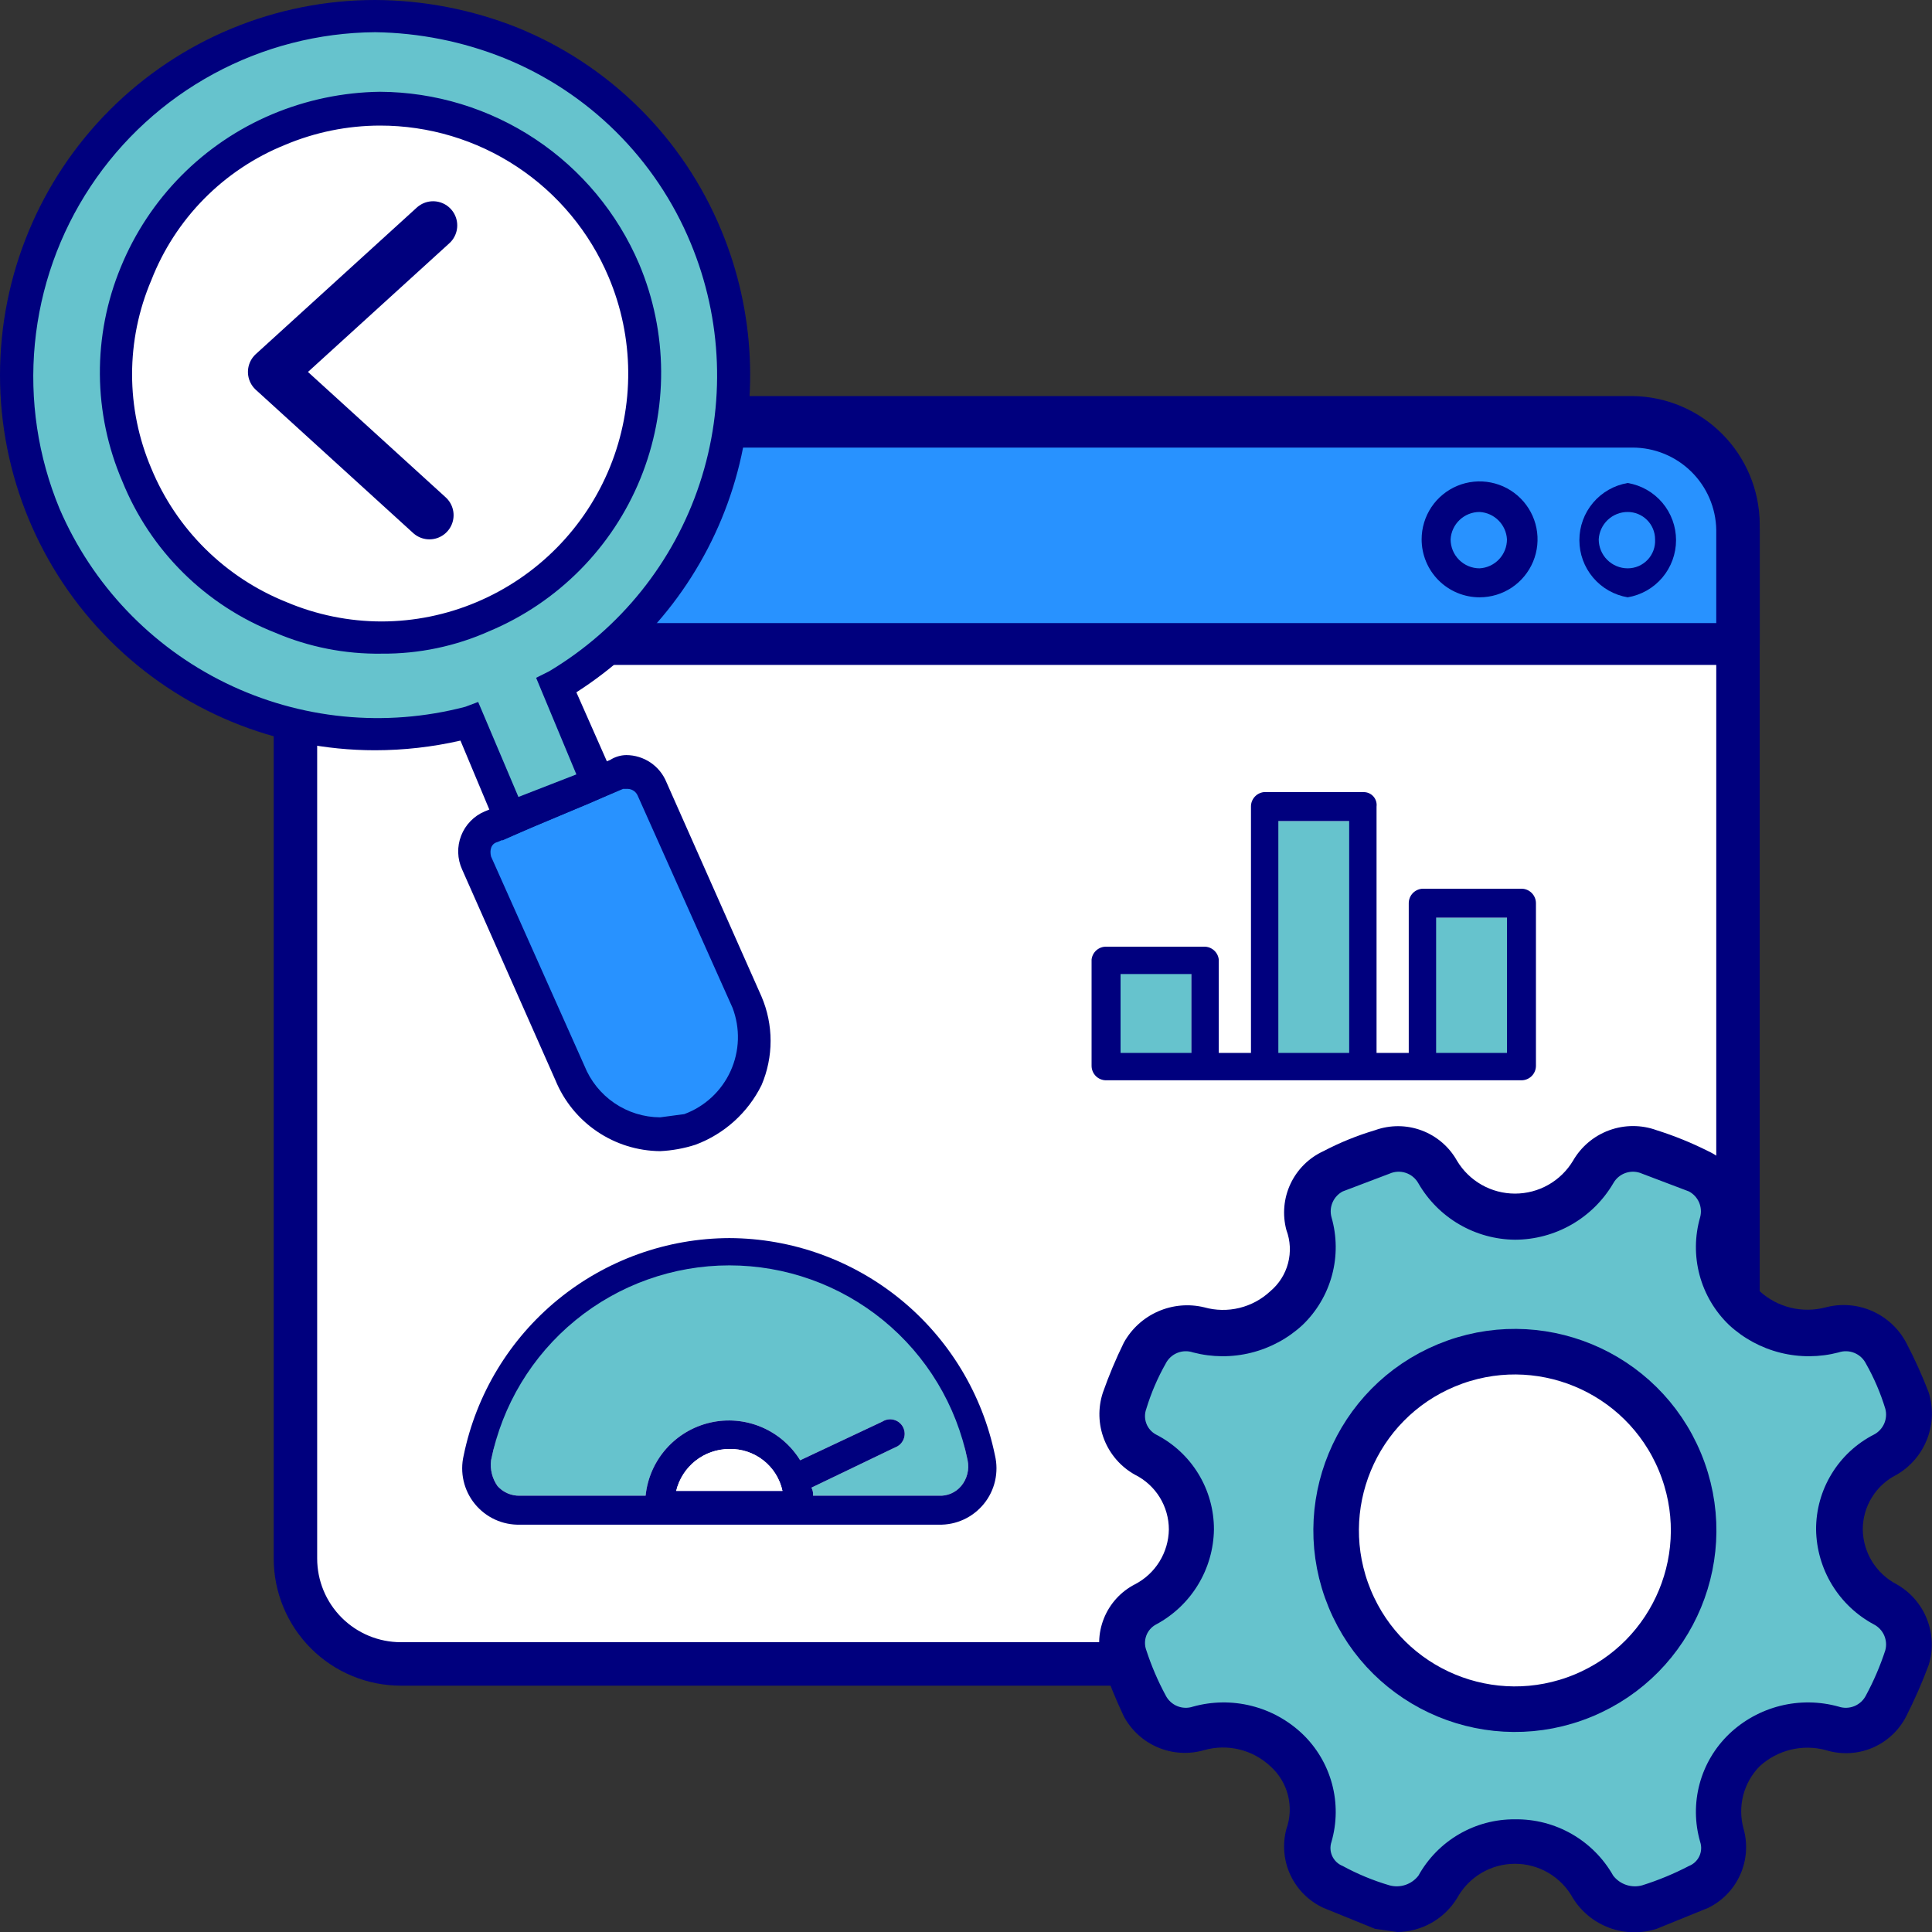 <svg width="120" height="120" viewBox="0 0 120 120" fill="none" xmlns="http://www.w3.org/2000/svg">
<rect x="0" y="0" width="120" height="120" fill="#333333" stroke="none"/>
<g clip-path="url(#clip0_1559_2990)">
<path d="M107.9 96.9V32.5C107.9 30.776 107.215 29.123 105.996 27.904C104.777 26.685 103.124 26 101.4 26H24.9C23.167 26 21.503 26.681 20.268 27.898C19.033 29.114 18.326 30.767 18.3 32.5V96.8C18.326 98.533 19.033 100.186 20.268 101.402C21.503 102.619 23.167 103.3 24.9 103.3H101.5C103.197 103.3 104.825 102.626 106.025 101.425C107.226 100.225 107.9 98.597 107.9 96.9Z" fill="white"/>
<path d="M101.5 104.7H24.9C22.805 104.7 20.795 103.867 19.314 102.386C17.832 100.904 17 98.895 17 96.8V32.5C17 30.404 17.832 28.395 19.314 26.913C20.795 25.432 22.805 24.6 24.9 24.6H101.4C103.487 24.625 105.482 25.466 106.957 26.942C108.433 28.418 109.274 30.413 109.3 32.5V96.9C109.3 98.968 108.478 100.952 107.015 102.415C105.553 103.878 103.569 104.7 101.5 104.7ZM24.9 27.3C23.521 27.3 22.198 27.848 21.223 28.823C20.248 29.798 19.7 31.12 19.7 32.5V96.8C19.7 98.179 20.248 99.501 21.223 100.477C22.198 101.452 23.521 102 24.9 102H101.5C102.853 102 104.15 101.462 105.106 100.506C106.063 99.549 106.6 98.252 106.6 96.9V32.5C106.6 31.12 106.052 29.798 105.077 28.823C104.102 27.848 102.779 27.3 101.4 27.3H24.9Z" fill="#00007E"/>
<path d="M18.3 40H107.9V32.9C107.9 31.177 107.215 29.523 105.996 28.304C104.777 27.085 103.124 26.4 101.4 26.4H24.9C23.167 26.4 21.503 27.082 20.268 28.298C19.033 29.514 18.326 31.167 18.3 32.9V40Z" fill="#2892FF"/>
<path d="M107.9 41.3H18.3C17.955 41.3 17.625 41.163 17.381 40.919C17.137 40.676 17 40.345 17 40V32.9C17 31.867 17.205 30.845 17.603 29.892C18.001 28.939 18.585 28.075 19.32 27.349C20.055 26.623 20.926 26.051 21.884 25.665C22.842 25.279 23.867 25.087 24.9 25.1H101.4C103.478 25.1 105.472 25.919 106.951 27.379C108.43 28.839 109.274 30.822 109.3 32.9V40C109.275 40.354 109.116 40.685 108.856 40.926C108.596 41.167 108.255 41.301 107.9 41.3ZM19.7 38.7H106.6V32.9C106.574 31.538 106.014 30.241 105.042 29.288C104.07 28.334 102.762 27.8 101.4 27.8H24.9C24.222 27.787 23.548 27.909 22.918 28.159C22.287 28.41 21.713 28.783 21.229 29.258C20.745 29.733 20.36 30.3 20.098 30.925C19.835 31.551 19.7 32.222 19.7 32.9V38.7Z" fill="#00007E"/>
<path d="M101.1 37.1C101.939 36.959 102.701 36.525 103.251 35.875C103.8 35.225 104.102 34.401 104.102 33.55C104.102 32.699 103.8 31.875 103.251 31.225C102.701 30.576 101.939 30.141 101.1 30C100.26 30.141 99.498 30.576 98.949 31.225C98.399 31.875 98.098 32.699 98.098 33.55C98.098 34.401 98.399 35.225 98.949 35.875C99.498 36.525 100.26 36.959 101.1 37.1ZM101.1 31.8C101.551 31.8 101.983 31.979 102.302 32.298C102.621 32.617 102.8 33.049 102.8 33.5C102.813 33.731 102.78 33.963 102.7 34.181C102.621 34.399 102.498 34.599 102.339 34.767C102.179 34.936 101.987 35.07 101.774 35.162C101.561 35.253 101.332 35.3 101.1 35.3C100.622 35.3 100.165 35.11 99.827 34.773C99.489 34.435 99.3 33.977 99.3 33.5C99.325 33.04 99.526 32.608 99.861 32.291C100.196 31.975 100.639 31.799 101.1 31.8Z" fill="#00007E"/>
<path d="M91.9 37.1C92.612 37.1 93.308 36.889 93.9 36.494C94.492 36.098 94.953 35.536 95.226 34.878C95.498 34.22 95.57 33.496 95.431 32.798C95.292 32.1 94.949 31.458 94.445 30.955C93.942 30.451 93.3 30.108 92.602 29.97C91.904 29.831 91.18 29.902 90.522 30.174C89.864 30.447 89.302 30.908 88.906 31.5C88.511 32.092 88.3 32.788 88.3 33.5C88.3 33.973 88.393 34.441 88.574 34.878C88.755 35.315 89.02 35.712 89.354 36.046C89.689 36.38 90.085 36.645 90.522 36.826C90.959 37.007 91.427 37.1 91.9 37.1ZM91.9 31.8C92.343 31.824 92.761 32.011 93.075 32.325C93.389 32.639 93.576 33.057 93.6 33.5C93.6 33.961 93.425 34.404 93.108 34.739C92.792 35.074 92.36 35.275 91.9 35.3C91.422 35.3 90.965 35.111 90.627 34.773C90.289 34.436 90.1 33.978 90.1 33.5C90.125 33.041 90.326 32.608 90.661 32.292C90.996 31.976 91.439 31.8 91.9 31.8Z" fill="#00007E"/>
<path d="M74 60H69V66H74V60Z" fill="#66C3CD"/>
<path d="M84 51H79V66H84V51Z" fill="#66C3CD"/>
<path d="M94 57H89V66H94V57Z" fill="#66C3CD"/>
<path d="M68.7 67.099H94.5C94.739 67.099 94.967 67.004 95.136 66.836C95.305 66.667 95.4 66.438 95.4 66.199V56.099C95.4 55.861 95.305 55.632 95.136 55.463C94.967 55.294 94.739 55.199 94.5 55.199H88.4C88.161 55.199 87.932 55.294 87.763 55.463C87.595 55.632 87.5 55.861 87.5 56.099V65.399H85.5V50.099C85.514 49.986 85.504 49.871 85.47 49.762C85.436 49.653 85.38 49.553 85.304 49.468C85.228 49.383 85.135 49.314 85.031 49.268C84.927 49.222 84.814 49.198 84.7 49.199H78.5C78.279 49.224 78.075 49.33 77.927 49.496C77.779 49.662 77.698 49.877 77.7 50.099V65.399H75.7V59.599C75.675 59.378 75.57 59.174 75.403 59.027C75.237 58.879 75.022 58.798 74.8 58.799H68.7C68.478 58.798 68.263 58.879 68.096 59.027C67.93 59.174 67.825 59.378 67.8 59.599V66.199C67.8 66.438 67.895 66.667 68.063 66.836C68.232 67.004 68.461 67.099 68.7 67.099ZM74 65.399H69.6V60.499H74V65.399ZM83.8 50.999V65.399H79.4V50.999H83.8ZM93.6 56.999V65.399H89.2V56.999H93.6Z" fill="#00007E"/>
<path d="M45.501 77.5C42.04 77.532 37.688 79.32 35.001 81.5C32.312 83.68 31.247 87.32 30.5 90.699C30.431 91.264 30.574 91.834 30.9 92.299C31.076 92.496 31.292 92.651 31.534 92.755C31.776 92.858 32.037 92.908 32.3 92.899H40.1C40.211 91.818 40.657 90.799 41.377 89.984C42.096 89.17 43.053 88.602 44.112 88.359C45.171 88.116 46.28 88.211 47.282 88.631C48.285 89.051 49.13 89.774 49.7 90.699L54.8 88.299C54.907 88.23 55.026 88.185 55.151 88.165C55.276 88.146 55.404 88.153 55.526 88.186C55.649 88.219 55.763 88.278 55.86 88.358C55.958 88.439 56.038 88.539 56.095 88.652C56.151 88.765 56.184 88.889 56.189 89.016C56.194 89.142 56.173 89.269 56.127 89.386C56.08 89.504 56.009 89.61 55.918 89.699C55.828 89.787 55.719 89.856 55.6 89.899L50.4 92.399C50.481 92.553 50.516 92.726 50.5 92.899H58.3C58.564 92.915 58.828 92.869 59.071 92.765C59.314 92.661 59.53 92.501 59.7 92.299C59.883 92.08 60.014 91.822 60.083 91.545C60.152 91.268 60.158 90.979 60.1 90.699C59.354 87.32 58.606 84.18 55.918 82C53.23 79.82 48.961 77.532 45.501 77.5Z" fill="#66C3CD"/>
<path d="M45.3 76.9C41.417 76.913 37.658 78.262 34.653 80.72C31.648 83.179 29.581 86.597 28.8 90.4C28.677 90.922 28.676 91.464 28.796 91.986C28.916 92.508 29.154 92.996 29.493 93.411C29.831 93.826 30.26 94.159 30.746 94.382C31.233 94.606 31.765 94.715 32.3 94.7H58.3C58.835 94.715 59.367 94.606 59.854 94.382C60.34 94.159 60.769 93.826 61.107 93.411C61.446 92.996 61.684 92.508 61.804 91.986C61.924 91.464 61.923 90.922 61.8 90.4C61.019 86.597 58.952 83.179 55.947 80.72C52.942 78.262 49.182 76.913 45.3 76.9ZM59.7 92.3C59.529 92.502 59.314 92.662 59.071 92.766C58.828 92.87 58.564 92.916 58.3 92.9H50.5C50.516 92.728 50.481 92.554 50.4 92.4L55.6 89.9C55.719 89.857 55.827 89.788 55.918 89.7C56.008 89.612 56.079 89.505 56.126 89.387C56.173 89.27 56.194 89.143 56.189 89.017C56.183 88.89 56.151 88.766 56.094 88.653C56.038 88.54 55.958 88.44 55.86 88.36C55.762 88.279 55.648 88.221 55.526 88.187C55.404 88.154 55.276 88.147 55.151 88.166C55.026 88.186 54.906 88.231 54.8 88.3L49.7 90.7C49.13 89.775 48.284 89.052 47.282 88.632C46.279 88.212 45.171 88.117 44.111 88.36C43.052 88.603 42.096 89.171 41.376 89.986C40.657 90.8 40.21 91.819 40.1 92.9H32.3C32.037 92.909 31.775 92.859 31.533 92.756C31.291 92.652 31.075 92.497 30.9 92.3C30.573 91.835 30.431 91.265 30.5 90.7C31.191 87.285 33.042 84.213 35.74 82.007C38.438 79.801 41.815 78.595 45.3 78.595C48.785 78.595 52.162 79.801 54.86 82.007C57.557 84.213 59.409 87.285 60.1 90.7C60.158 90.98 60.152 91.269 60.083 91.546C60.013 91.823 59.883 92.081 59.7 92.3ZM48.6 92.6H42C42.179 91.86 42.602 91.201 43.2 90.73C43.799 90.258 44.538 90.001 45.3 90C46.066 89.983 46.815 90.233 47.417 90.707C48.019 91.182 48.438 91.851 48.6 92.6Z" fill="#00007E"/>
<path d="M45.3 90.001C44.538 90.002 43.799 90.259 43.2 90.73C42.602 91.202 42.179 91.86 42 92.601H48.6C48.438 91.852 48.019 91.182 47.417 90.708C46.815 90.233 46.066 89.983 45.3 90.001Z" fill="white"/>
<path d="M23.3 45.6C35.616 45.6 45.6 35.616 45.6 23.3C45.6 10.984 35.616 1 23.3 1C10.984 1 1 10.984 1 23.3C1 35.616 10.984 45.6 23.3 45.6Z" fill="white"/>
<path d="M41 70.4C39.799 70.378 38.63 70.006 37.636 69.332C36.642 68.657 35.865 67.708 35.4 66.6L29.6 53.6C29.503 53.398 29.452 53.175 29.452 52.95C29.452 52.725 29.503 52.503 29.6 52.3C29.681 52.097 29.802 51.912 29.957 51.757C30.112 51.602 30.297 51.481 30.5 51.4L38.3 48.1H38.9C39.236 48.09 39.567 48.18 39.852 48.358C40.136 48.536 40.362 48.794 40.5 49.1L46.4 62.3C46.707 63.049 46.856 63.852 46.839 64.661C46.821 65.469 46.638 66.266 46.3 67C46.009 67.754 45.553 68.433 44.964 68.987C44.376 69.541 43.67 69.955 42.9 70.2C42.281 70.363 41.64 70.431 41 70.4Z" fill="#2892FF"/>
<path d="M38.901 49C39.044 48.987 39.188 49.018 39.314 49.09C39.439 49.161 39.539 49.27 39.6 49.4L45.501 62.6C45.74 63.23 45.853 63.902 45.832 64.576C45.811 65.249 45.656 65.912 45.377 66.526C45.098 67.14 44.7 67.692 44.207 68.151C43.713 68.61 43.133 68.967 42.501 69.2L41.001 69.4C39.988 69.394 39 69.086 38.163 68.516C37.326 67.946 36.678 67.14 36.3 66.2L30.5 53.2C30.401 52.8 30.5 52.4 30.901 52.3L38.7 49H38.901ZM38.901 46.9C38.546 46.905 38.199 47.009 37.901 47.2L30.101 50.4C29.769 50.541 29.47 50.747 29.22 51.006C28.969 51.264 28.773 51.57 28.643 51.906C28.512 52.241 28.45 52.599 28.46 52.959C28.47 53.319 28.552 53.673 28.701 54L34.501 67.1C35.031 68.392 35.931 69.498 37.087 70.28C38.243 71.063 39.605 71.487 41.001 71.5C41.748 71.465 42.488 71.33 43.2 71.1C44.988 70.433 46.454 69.11 47.3 67.4C47.672 66.531 47.863 65.596 47.863 64.65C47.863 63.705 47.672 62.77 47.3 61.9L41.401 48.6C41.201 48.1 40.856 47.671 40.411 47.368C39.965 47.065 39.439 46.902 38.901 46.9Z" fill="#00007E"/>
<path d="M29.2 44.8C27.276 45.318 25.293 45.587 23.3 45.6C18.917 45.633 14.624 44.356 10.971 41.933C7.319 39.51 4.473 36.051 2.8 32C1.651 29.303 1.047 26.405 1.024 23.474C1.001 20.542 1.559 17.635 2.665 14.92C3.771 12.206 5.405 9.737 7.47 7.657C9.536 5.576 11.993 3.926 14.7 2.8C17.408 1.603 20.339 0.99 23.3 1C26.173 1.028 29.018 1.57 31.7 2.6C34.416 3.69 36.887 5.314 38.965 7.375C41.043 9.436 42.687 11.893 43.8 14.6C45.907 19.576 46.136 25.148 44.443 30.279C42.751 35.411 39.253 39.754 34.6 42.5L37.1 48.5L31.7 50.8L29.2 44.8ZM23.6 6.8C21.442 6.792 19.303 7.199 17.3 8C14.316 9.272 11.772 11.395 9.988 14.105C8.204 16.814 7.259 19.989 7.269 23.233C7.28 26.477 8.247 29.646 10.048 32.344C11.85 35.041 14.407 37.148 17.4 38.4C19.403 39.201 21.542 39.608 23.7 39.6C25.868 39.612 28.014 39.169 30 38.3C33.483 36.824 36.348 34.189 38.111 30.842C39.874 27.495 40.425 23.642 39.672 19.935C38.919 16.228 36.907 12.895 33.978 10.501C31.049 8.107 27.383 6.8 23.6 6.8Z" fill="#66C3CD"/>
<path d="M23.3 2C26.042 2.039 28.754 2.581 31.3 3.6C33.901 4.65 36.266 6.207 38.258 8.182C40.25 10.157 41.828 12.508 42.9 15.1C44.876 19.851 45.074 25.155 43.458 30.04C41.842 34.926 38.52 39.065 34.1 41.7L33.3 42.1L35.8 48.1L32.2 49.5L29.7 43.6L28.9 43.9C23.923 45.204 18.643 44.681 14.019 42.424C9.395 40.167 5.734 36.326 3.7 31.6C2.356 28.361 1.829 24.842 2.165 21.352C2.5 17.862 3.688 14.508 5.623 11.585C7.559 8.661 10.184 6.258 13.266 4.587C16.348 2.916 19.794 2.027 23.3 2ZM23.7 40.6C26.008 40.619 28.293 40.142 30.4 39.2C32.509 38.315 34.422 37.023 36.031 35.397C37.64 33.772 38.913 31.846 39.776 29.728C40.64 27.61 41.078 25.343 41.065 23.056C41.052 20.769 40.588 18.508 39.7 16.4C38.353 13.24 36.111 10.543 33.251 8.642C30.39 6.74 27.035 5.718 23.6 5.7C21.297 5.731 19.023 6.207 16.9 7.1C12.633 8.898 9.253 12.315 7.5 16.6C6.627 18.711 6.187 20.976 6.204 23.26C6.221 25.544 6.696 27.802 7.6 29.9C8.461 32.03 9.748 33.963 11.381 35.579C13.015 37.195 14.961 38.461 17.1 39.3C19.185 40.19 21.433 40.633 23.7 40.6ZM23.3 0C17.12 0 11.194 2.455 6.824 6.824C2.455 11.194 0 17.12 0 23.3C0 29.48 2.455 35.406 6.824 39.776C11.194 44.145 17.12 46.6 23.3 46.6C25.084 46.598 26.861 46.397 28.6 46L30.4 50.3L31.2 52.2L33 51.4L36.6 49.9L38.4 49.1L37.7 47.3L35.8 43C40.434 40.037 43.876 35.536 45.522 30.288C47.168 25.039 46.912 19.379 44.8 14.3C43.627 11.461 41.9 8.884 39.719 6.721C37.539 4.557 34.948 2.85 32.1 1.7C29.298 0.59 26.314 0.014 23.3 0ZM23.7 38.6C21.673 38.597 19.667 38.189 17.8 37.4C15.917 36.647 14.204 35.525 12.761 34.099C11.318 32.674 10.176 30.974 9.4 29.1C8.611 27.251 8.204 25.261 8.204 23.25C8.204 21.239 8.611 19.249 9.4 17.4C10.138 15.508 11.255 13.787 12.682 12.343C14.11 10.898 15.817 9.761 17.7 9C19.567 8.211 21.573 7.803 23.6 7.8C26.629 7.797 29.592 8.687 32.117 10.359C34.643 12.031 36.62 14.41 37.8 17.2C38.59 19.064 39.005 21.067 39.02 23.091C39.035 25.116 38.651 27.124 37.889 29.001C37.128 30.877 36.004 32.585 34.581 34.026C33.159 35.467 31.466 36.614 29.6 37.4C27.733 38.189 25.727 38.597 23.7 38.6Z" fill="#00007E"/>
<path d="M26.673 32L16.9 23.102L26.9 14" stroke="#00007E" stroke-width="3" stroke-linecap="round" stroke-linejoin="round"/>
<path d="M114.3 95.001C114.295 94.037 114.553 93.09 115.046 92.261C115.54 91.433 116.25 90.755 117.1 90.3C117.678 90 118.128 89.501 118.367 88.894C118.606 88.287 118.618 87.615 118.4 87.001C118.1 86.001 117.6 85.001 117.2 84.001C116.882 83.41 116.37 82.948 115.75 82.693C115.13 82.438 114.441 82.405 113.8 82.6C112.857 82.881 111.856 82.898 110.905 82.652C109.953 82.405 109.087 81.903 108.4 81.201C107.684 80.565 107.17 79.734 106.921 78.81C106.672 77.886 106.7 76.909 107 76.001C107.144 75.362 107.075 74.694 106.804 74.098C106.534 73.502 106.075 73.012 105.5 72.701L102.4 71.501C101.77 71.296 101.089 71.314 100.47 71.551C99.852 71.787 99.333 72.228 98.999 72.8C98.489 73.646 97.771 74.347 96.913 74.837C96.056 75.327 95.087 75.59 94.1 75.6C93.123 75.602 92.163 75.343 91.32 74.851C90.476 74.359 89.779 73.651 89.299 72.8C88.966 72.228 88.447 71.787 87.829 71.551C87.21 71.314 86.529 71.296 85.9 71.501L82.799 72.701C82.199 72.983 81.718 73.471 81.444 74.075C81.169 74.68 81.118 75.362 81.299 76.001C81.575 76.912 81.589 77.881 81.342 78.8C81.094 79.719 80.595 80.551 79.9 81.201C79.206 81.894 78.34 82.39 77.39 82.636C76.441 82.882 75.443 82.87 74.499 82.6C73.858 82.405 73.169 82.438 72.549 82.693C71.929 82.948 71.417 83.41 71.1 84.001C70.6 85.001 70.2 86.001 69.799 87.001C69.589 87.627 69.615 88.308 69.873 88.916C70.131 89.525 70.603 90.017 71.2 90.3C72.05 90.755 72.76 91.433 73.253 92.261C73.746 93.09 74.004 94.037 73.999 95.001C73.997 95.95 73.735 96.88 73.241 97.691C72.748 98.502 72.042 99.162 71.2 99.6C70.595 99.903 70.121 100.414 69.863 101.039C69.606 101.663 69.583 102.36 69.799 103.001C70.172 103.993 70.606 104.962 71.1 105.901C71.415 106.496 71.922 106.968 72.539 107.24C73.156 107.512 73.847 107.569 74.499 107.401C75.434 107.119 76.427 107.09 77.376 107.319C78.325 107.547 79.196 108.024 79.9 108.701C80.594 109.372 81.091 110.221 81.338 111.155C81.585 112.09 81.571 113.073 81.299 114.001C81.144 114.625 81.208 115.284 81.481 115.867C81.754 116.45 82.22 116.921 82.799 117.201C83.79 117.703 84.829 118.105 85.9 118.401C86.519 118.614 87.191 118.611 87.809 118.393C88.426 118.175 88.951 117.755 89.299 117.201C89.771 116.343 90.466 115.629 91.312 115.136C92.157 114.642 93.121 114.388 94.1 114.401C95.091 114.392 96.067 114.646 96.928 115.138C97.789 115.63 98.504 116.342 98.999 117.201C99.334 117.769 99.859 118.201 100.481 118.421C101.103 118.64 101.782 118.633 102.4 118.401C103.47 118.105 104.509 117.703 105.5 117.201C106.067 116.907 106.522 116.434 106.793 115.855C107.065 115.277 107.137 114.625 107 114.001C106.704 113.075 106.679 112.085 106.927 111.146C107.175 110.208 107.686 109.359 108.4 108.701C109.097 108.015 109.968 107.532 110.92 107.303C111.871 107.074 112.866 107.108 113.8 107.401C114.452 107.551 115.136 107.487 115.749 107.216C116.362 106.946 116.871 106.484 117.2 105.901C117.659 104.96 118.06 103.991 118.4 103.001C118.624 102.372 118.616 101.684 118.377 101.06C118.139 100.437 117.686 99.919 117.1 99.6C116.257 99.162 115.551 98.502 115.058 97.691C114.564 96.88 114.302 95.95 114.3 95.001Z" fill="#66C3CD"/>
<path d="M86.8 120.001L85.4 119.801L82.2 118.501C81.3 118.086 80.576 117.367 80.155 116.471C79.734 115.574 79.644 114.558 79.9 113.601C80.141 112.925 80.174 112.193 79.996 111.498C79.818 110.803 79.436 110.177 78.9 109.701C78.36 109.196 77.699 108.838 76.981 108.663C76.263 108.488 75.511 108.501 74.8 108.701C73.852 108.978 72.838 108.921 71.927 108.538C71.016 108.156 70.265 107.472 69.8 106.601C69.306 105.559 68.872 104.491 68.5 103.401C68.173 102.466 68.196 101.445 68.564 100.526C68.931 99.607 69.619 98.852 70.5 98.401C71.124 98.076 71.649 97.589 72.018 96.99C72.388 96.392 72.589 95.704 72.6 95.001C72.6 94.295 72.404 93.603 72.033 93.002C71.662 92.402 71.131 91.916 70.5 91.601C69.625 91.116 68.948 90.341 68.582 89.41C68.218 88.48 68.188 87.451 68.5 86.501C68.872 85.443 69.306 84.408 69.8 83.401C70.276 82.536 71.024 81.853 71.928 81.455C72.831 81.058 73.84 80.968 74.8 81.201C75.511 81.4 76.263 81.413 76.981 81.238C77.699 81.063 78.36 80.706 78.9 80.201C79.439 79.749 79.825 79.141 80.004 78.46C80.183 77.779 80.147 77.06 79.9 76.401C79.644 75.444 79.734 74.427 80.155 73.531C80.576 72.634 81.3 71.915 82.2 71.501C83.222 70.965 84.294 70.53 85.4 70.201C86.337 69.861 87.365 69.865 88.299 70.213C89.234 70.561 90.013 71.23 90.5 72.101C90.873 72.722 91.401 73.236 92.032 73.593C92.662 73.95 93.375 74.137 94.1 74.137C94.825 74.137 95.537 73.95 96.168 73.593C96.799 73.236 97.326 72.722 97.7 72.101C98.204 71.222 99.002 70.55 99.953 70.203C100.905 69.855 101.948 69.854 102.9 70.201C104 70.548 105.07 70.982 106.1 71.501C106.995 71.916 107.71 72.64 108.114 73.54C108.518 74.44 108.584 75.456 108.3 76.401C108.104 77.065 108.094 77.77 108.27 78.44C108.447 79.11 108.803 79.719 109.3 80.201C109.845 80.698 110.506 81.05 111.222 81.224C111.938 81.399 112.687 81.391 113.4 81.201C114.359 80.951 115.375 81.031 116.282 81.431C117.19 81.83 117.936 82.524 118.4 83.401C118.926 84.406 119.394 85.441 119.8 86.501C120.092 87.452 120.053 88.474 119.69 89.4C119.327 90.326 118.661 91.102 117.8 91.601C117.168 91.916 116.638 92.402 116.267 93.002C115.896 93.603 115.699 94.295 115.7 95.001C115.711 95.704 115.911 96.392 116.281 96.99C116.651 97.589 117.176 98.076 117.8 98.401C118.653 98.882 119.316 99.64 119.679 100.549C120.043 101.458 120.085 102.464 119.8 103.401C119.394 104.493 118.926 105.561 118.4 106.601C117.949 107.485 117.199 108.181 116.284 108.566C115.369 108.95 114.347 108.998 113.4 108.701C112.687 108.51 111.938 108.502 111.222 108.677C110.506 108.852 109.845 109.204 109.3 109.701C108.803 110.204 108.449 110.831 108.273 111.516C108.098 112.201 108.107 112.92 108.3 113.601C108.563 114.546 108.487 115.553 108.085 116.448C107.684 117.343 106.981 118.07 106.1 118.501L102.9 119.801C101.945 120.109 100.915 120.089 99.973 119.745C99.031 119.401 98.231 118.752 97.7 117.901C97.347 117.254 96.827 116.714 96.193 116.338C95.56 115.961 94.837 115.763 94.1 115.763C93.363 115.763 92.64 115.961 92.006 116.338C91.373 116.714 90.852 117.254 90.5 117.901C90.111 118.535 89.567 119.06 88.92 119.428C88.273 119.795 87.544 119.992 86.8 120.001ZM94.1 113.001C95.337 112.984 96.556 113.299 97.629 113.915C98.702 114.531 99.59 115.424 100.2 116.501C100.406 116.768 100.688 116.968 101.008 117.075C101.329 117.182 101.674 117.191 102 117.101C103 116.787 103.97 116.385 104.9 115.901C105.187 115.788 105.419 115.57 105.55 115.291C105.68 115.012 105.698 114.693 105.6 114.401C105.26 113.226 105.248 111.981 105.565 110.8C105.882 109.619 106.517 108.547 107.4 107.701C108.289 106.853 109.383 106.251 110.575 105.953C111.767 105.655 113.016 105.672 114.2 106.001C114.52 106.109 114.868 106.098 115.181 105.969C115.493 105.84 115.749 105.603 115.9 105.301C116.383 104.405 116.785 103.468 117.1 102.501C117.182 102.194 117.157 101.869 117.03 101.578C116.903 101.288 116.68 101.049 116.4 100.901C115.327 100.329 114.427 99.48 113.794 98.442C113.161 97.405 112.818 96.216 112.8 95.001C112.796 93.781 113.13 92.583 113.766 91.542C114.401 90.5 115.313 89.655 116.4 89.101C116.68 88.953 116.903 88.714 117.03 88.423C117.157 88.133 117.182 87.807 117.1 87.501C116.804 86.526 116.401 85.587 115.9 84.701C115.749 84.399 115.493 84.161 115.181 84.033C114.868 83.904 114.52 83.893 114.2 84.001C113.015 84.311 111.771 84.317 110.582 84.02C109.394 83.723 108.3 83.132 107.4 82.301C106.517 81.455 105.882 80.383 105.565 79.202C105.248 78.021 105.26 76.775 105.6 75.601C105.682 75.294 105.657 74.969 105.53 74.678C105.403 74.388 105.18 74.149 104.9 74.001L102 72.901C101.679 72.757 101.316 72.738 100.983 72.849C100.649 72.96 100.37 73.193 100.2 73.501C99.575 74.564 98.683 75.445 97.614 76.059C96.544 76.673 95.333 76.997 94.1 77.001C92.882 76.99 91.687 76.661 90.635 76.047C89.583 75.434 88.709 74.556 88.1 73.501C87.93 73.193 87.65 72.96 87.317 72.849C86.983 72.738 86.62 72.757 86.3 72.901L83.4 74.001C83.119 74.149 82.897 74.388 82.77 74.678C82.642 74.969 82.618 75.294 82.7 75.601C83.04 76.775 83.052 78.021 82.734 79.202C82.417 80.383 81.783 81.455 80.9 82.301C80 83.132 78.905 83.723 77.717 84.02C76.529 84.317 75.285 84.311 74.1 84.001C73.78 83.893 73.431 83.904 73.119 84.033C72.806 84.161 72.551 84.399 72.4 84.701C71.898 85.587 71.496 86.526 71.2 87.501C71.09 87.795 71.09 88.119 71.2 88.413C71.31 88.707 71.523 88.951 71.8 89.101C72.886 89.655 73.798 90.5 74.434 91.542C75.069 92.583 75.404 93.781 75.4 95.001C75.382 96.216 75.038 97.405 74.405 98.442C73.772 99.48 72.872 100.329 71.8 100.901C71.523 101.05 71.31 101.294 71.2 101.588C71.09 101.882 71.09 102.207 71.2 102.501C71.515 103.468 71.916 104.405 72.4 105.301C72.551 105.603 72.806 105.84 73.119 105.969C73.431 106.098 73.78 106.109 74.1 106.001C75.283 105.672 76.532 105.655 77.724 105.953C78.916 106.251 80.01 106.853 80.9 107.701C81.783 108.547 82.417 109.619 82.734 110.8C83.052 111.981 83.04 113.226 82.7 114.401C82.602 114.693 82.619 115.012 82.75 115.291C82.88 115.57 83.113 115.788 83.4 115.901C84.321 116.402 85.293 116.805 86.3 117.101C86.625 117.191 86.971 117.182 87.291 117.075C87.612 116.968 87.893 116.768 88.1 116.501C88.693 115.432 89.563 114.543 90.619 113.927C91.675 113.311 92.877 112.991 94.1 113.001Z" fill="#00007E"/>
<path d="M98.34 105.313C104.003 102.967 106.693 96.474 104.347 90.81C102.001 85.147 95.508 82.457 89.844 84.803C84.18 87.149 81.491 93.642 83.837 99.306C86.183 104.97 92.676 107.659 98.34 105.313Z" fill="white" stroke="#00007E" stroke-width="2.83" stroke-linecap="round" stroke-linejoin="round"/>
</g>
<defs>
<clipPath id="clip0_1559_2990">
<rect width="120" height="120" fill="white"/>
</clipPath>
</defs>
</svg>
